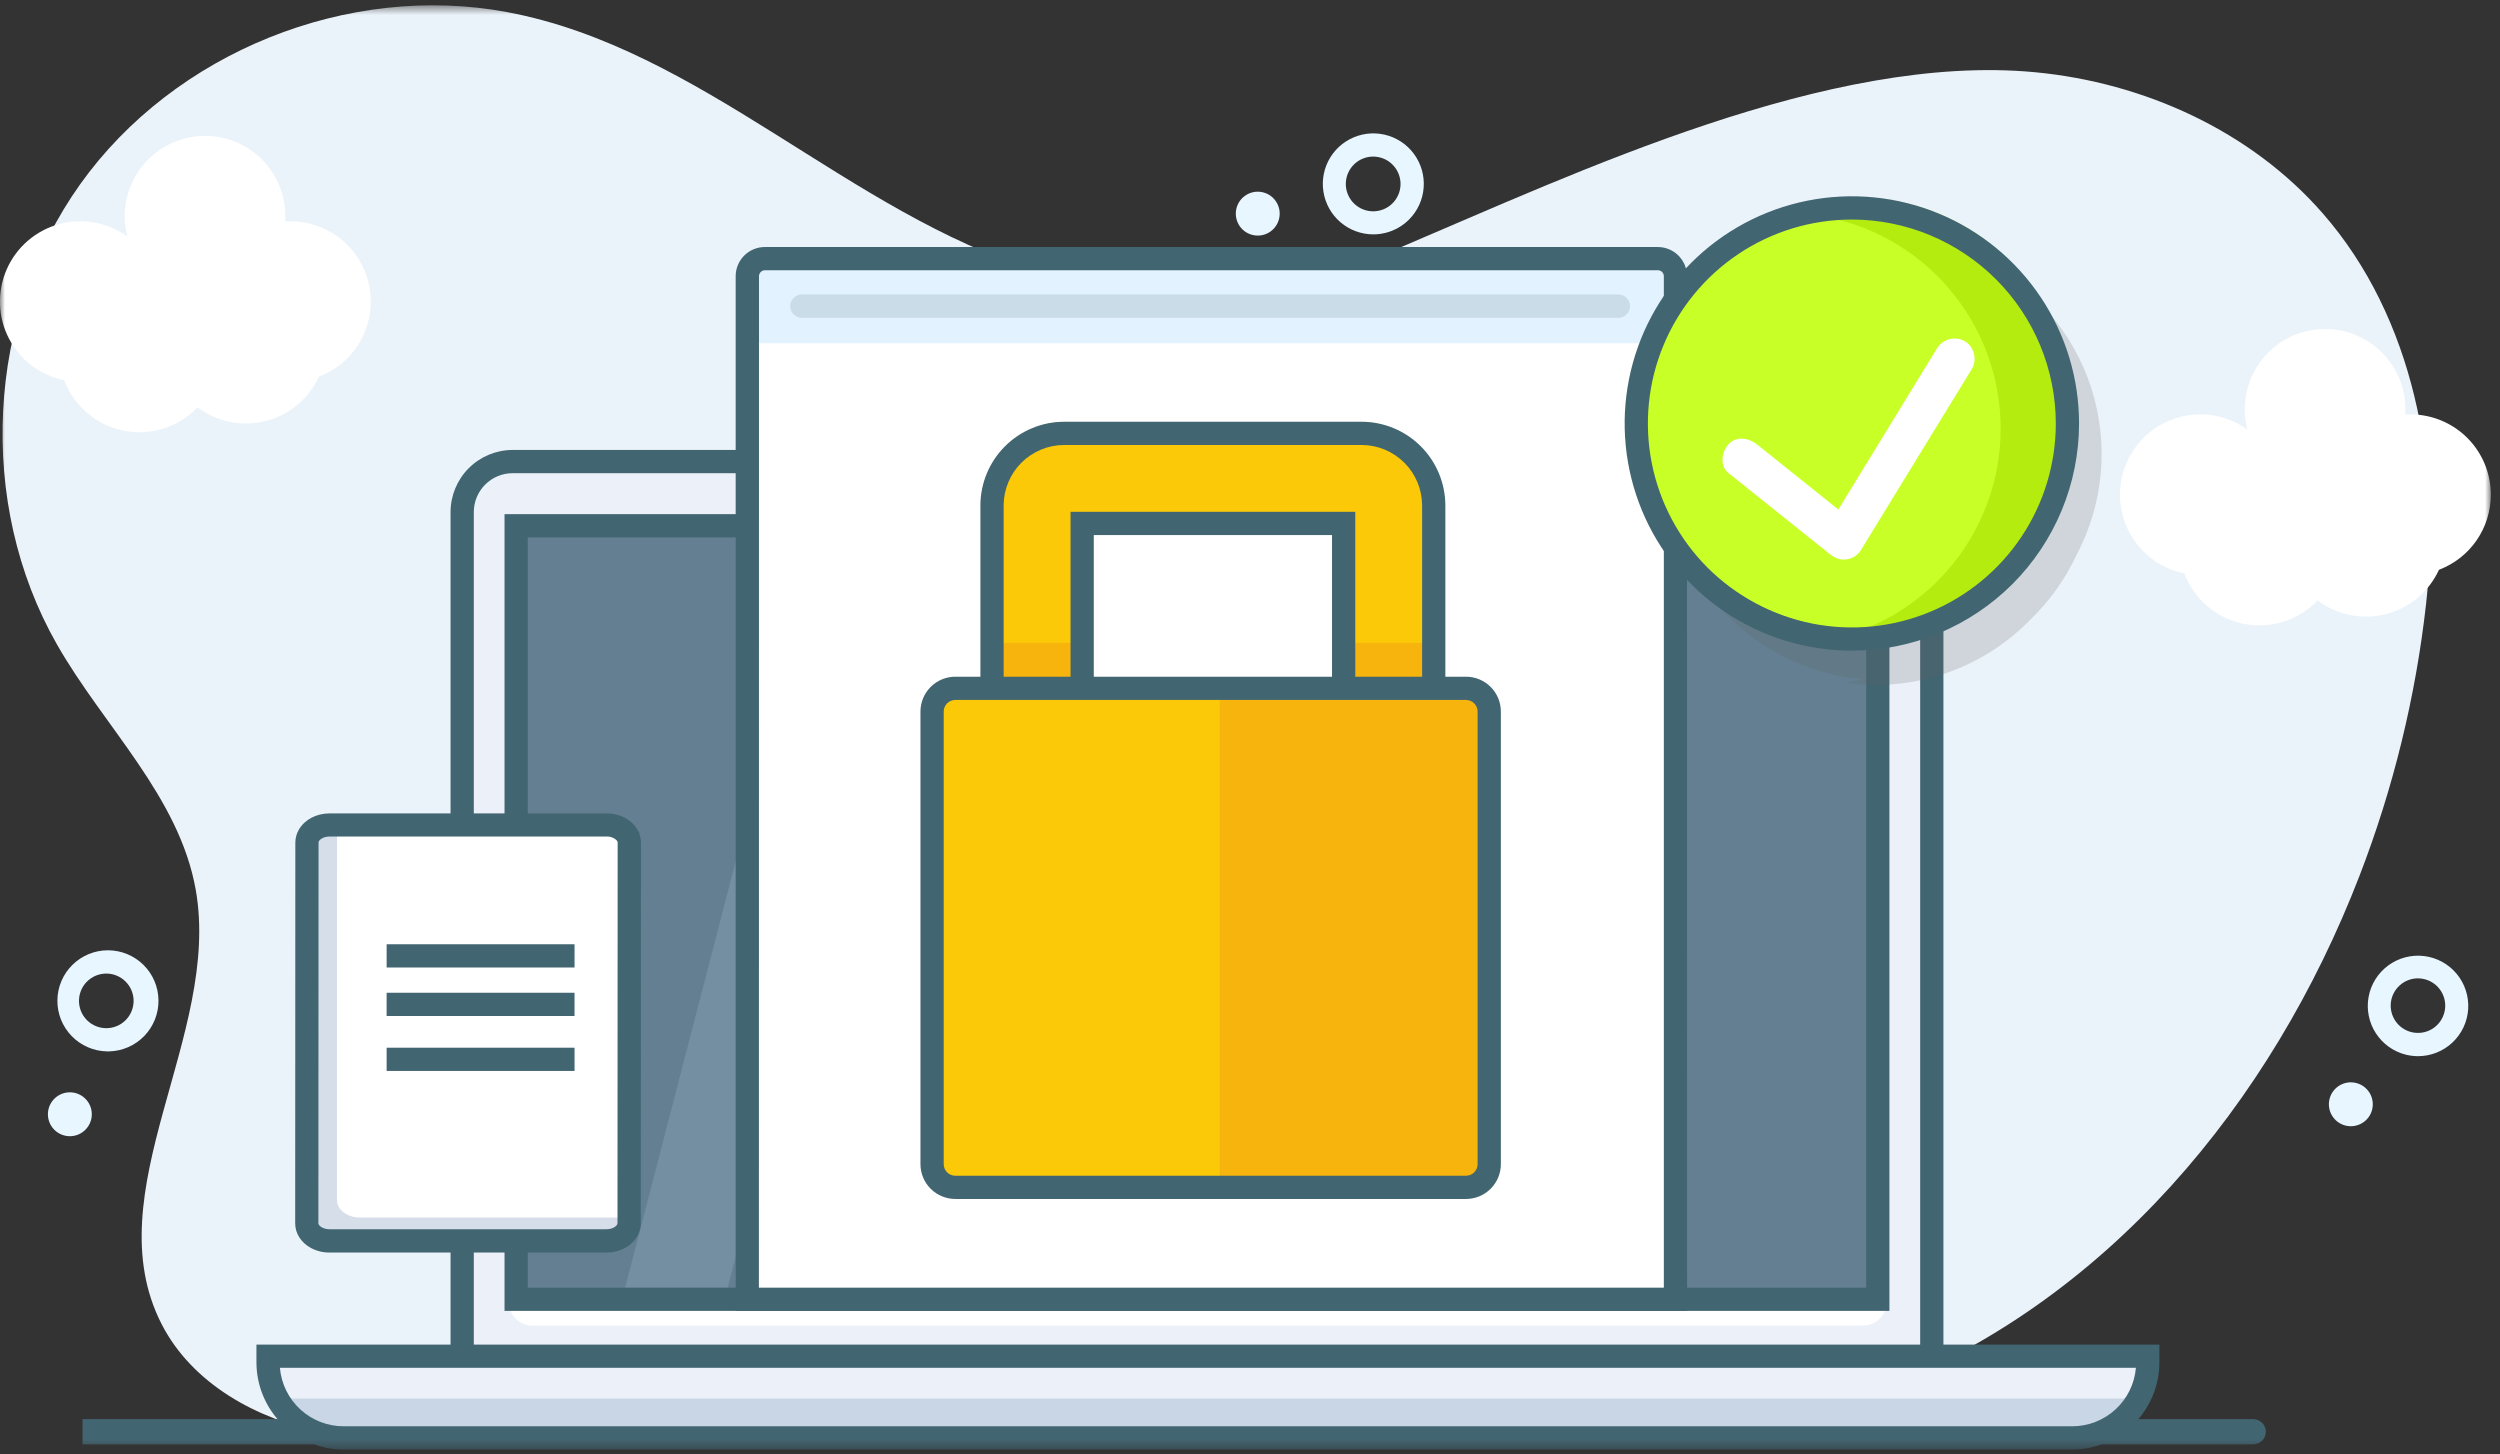 <svg width="251" height="146" viewBox="0 0 251 146" fill="none" xmlns="http://www.w3.org/2000/svg">
<rect x="0" y="0" width="251" height="146" fill="#333333" stroke="none"/>
<mask id="mask0_140_3984" style="mask-type:luminance" maskUnits="userSpaceOnUse" x="0" y="0" width="251" height="146">
<path d="M250.092 0.533L0 0.533L0 145.533H250.092V0.533Z" fill="white"/>
</mask>
<g mask="url(#mask0_140_3984)">
<path d="M236.891 87.938C228.053 110.823 211.436 130.872 188.355 139.684C185.353 140.828 182.287 141.799 179.174 142.591C162.706 146.79 144.691 145.329 129.511 137.679C123.068 134.429 117.194 130.135 110.727 126.933C104.261 123.73 96.878 121.633 89.84 123.214C83.78 124.576 78.668 128.477 73.52 131.952C61.386 140.145 46.795 146.628 32.426 143.814C25.814 142.521 19.303 138.939 16.232 132.951C9.445 119.714 22.245 103.976 19.653 89.336C17.994 79.967 10.418 72.951 5.708 64.682C-2.353 50.538 -1.4 31.751 8.051 18.498C17.502 5.245 34.95 -1.785 50.947 1.222C70.454 4.889 85.202 21.398 104.17 27.239C116.033 30.89 128.912 29.8 140.242 24.993C158.547 17.224 183.695 5.309 204.295 7.25C215.249 8.283 225.994 13.145 233.224 21.446C242.364 31.926 245.104 46.805 243.579 60.623C242.533 69.978 240.285 79.158 236.891 87.938Z" fill="#EBF3FA"/>
<path d="M242.771 106.04C242.364 106.039 241.96 105.99 241.565 105.894C240.317 105.587 239.234 104.816 238.535 103.737C237.837 102.658 237.577 101.353 237.806 100.089C238.038 98.824 238.743 97.696 239.778 96.934C240.813 96.171 242.1 95.833 243.376 95.987C244.651 96.142 245.82 96.777 246.643 97.764C247.467 98.751 247.881 100.015 247.806 101.298C247.728 102.581 247.164 103.786 246.228 104.667C245.293 105.548 244.056 106.039 242.771 106.04ZM242.757 98.226C242.088 98.228 241.443 98.475 240.943 98.921C240.443 99.366 240.124 99.979 240.044 100.644C239.967 101.309 240.134 101.979 240.515 102.529C240.896 103.079 241.466 103.47 242.117 103.628C242.823 103.8 243.568 103.683 244.189 103.306C244.809 102.927 245.252 102.319 245.423 101.613C245.596 100.907 245.48 100.162 245.101 99.542C244.723 98.922 244.115 98.477 243.409 98.306C243.195 98.253 242.977 98.225 242.757 98.224V98.226Z" fill="#E7F6FF"/>
<path d="M238.166 111.389C238.452 110.206 237.727 109.015 236.543 108.728C235.36 108.441 234.17 109.168 233.882 110.35C233.596 111.533 234.322 112.724 235.504 113.011C236.689 113.297 237.879 112.571 238.166 111.389Z" fill="#E7F6FF"/>
<path d="M10.726 105.559C9.39 105.529 8.119 104.974 7.19 104.014C6.26 103.053 5.747 101.765 5.762 100.429C5.776 99.092 6.318 97.816 7.268 96.876C8.218 95.936 9.501 95.409 10.837 95.409C12.174 95.409 13.456 95.936 14.406 96.876C15.357 97.816 15.898 99.092 15.912 100.429C15.927 101.765 15.414 103.053 14.484 104.014C13.555 104.974 12.284 105.529 10.948 105.559H10.726ZM10.726 97.747H10.611C9.89 97.763 9.203 98.063 8.701 98.582C8.199 99.1 7.922 99.796 7.93 100.518C7.938 101.24 8.23 101.93 8.744 102.438C9.257 102.945 9.95 103.23 10.672 103.23C11.394 103.23 12.087 102.945 12.6 102.438C13.113 101.93 13.406 101.24 13.414 100.518C13.422 99.796 13.144 99.1 12.642 98.582C12.14 98.063 11.454 97.763 10.732 97.747H10.726Z" fill="#E7F6FF"/>
<path d="M7.109 114.073C8.324 114.02 9.267 112.992 9.215 111.776C9.162 110.561 8.134 109.618 6.919 109.67C5.703 109.723 4.76 110.751 4.812 111.966C4.865 113.182 5.893 114.125 7.109 114.073Z" fill="#E7F6FF"/>
<path d="M137.885 23.531C136.674 23.532 135.503 23.1 134.582 22.312C133.662 21.524 133.055 20.433 132.87 19.236C132.685 18.039 132.934 16.815 133.574 15.786C134.213 14.757 135.199 13.991 136.354 13.627C137.509 13.262 138.756 13.323 139.87 13.798C140.984 14.274 141.891 15.132 142.427 16.219C142.963 17.305 143.092 18.547 142.791 19.72C142.49 20.894 141.779 21.92 140.787 22.615C139.936 23.21 138.923 23.53 137.885 23.531ZM137.87 15.721C137.162 15.72 136.481 15.993 135.969 16.482C135.457 16.971 135.154 17.638 135.122 18.346C135.09 19.053 135.333 19.745 135.798 20.278C136.265 20.811 136.918 21.143 137.623 21.206C138.328 21.268 139.031 21.057 139.583 20.615C140.136 20.173 140.497 19.534 140.591 18.833C140.684 18.131 140.504 17.42 140.086 16.849C139.669 16.277 139.047 15.888 138.35 15.764C138.192 15.736 138.031 15.721 137.87 15.721Z" fill="#E7F6FF"/>
<path d="M127.543 23.254C128.539 22.555 128.78 21.181 128.082 20.185C127.383 19.188 126.009 18.947 125.013 19.646C124.016 20.345 123.775 21.718 124.474 22.715C125.172 23.711 126.547 23.952 127.543 23.254Z" fill="#E7F6FF"/>
<path d="M250.079 49.667C250.079 47.529 249.229 45.478 247.718 43.966C246.205 42.454 244.155 41.605 242.016 41.605C241.837 41.605 241.66 41.605 241.485 41.622C241.497 41.447 241.503 41.27 241.503 41.091C241.503 39.945 241.258 38.812 240.785 37.769C240.313 36.724 239.624 35.793 238.763 35.037C237.901 34.28 236.89 33.716 235.793 33.382C234.699 33.047 233.543 32.95 232.408 33.097C231.27 33.244 230.179 33.631 229.203 34.233C228.229 34.835 227.392 35.638 226.753 36.589C226.113 37.539 225.683 38.615 225.491 39.745C225.3 40.875 225.351 42.032 225.642 43.141C224.668 42.434 223.548 41.955 222.364 41.737C221.179 41.52 219.962 41.571 218.801 41.886C217.638 42.2 216.563 42.772 215.649 43.557C214.737 44.342 214.013 45.322 213.527 46.423C213.043 47.525 212.811 48.722 212.85 49.925C212.889 51.128 213.196 52.307 213.751 53.376C214.303 54.445 215.089 55.376 216.049 56.102C217.01 56.827 218.12 57.328 219.301 57.568C219.783 58.846 220.58 59.98 221.621 60.864C222.659 61.749 223.908 62.355 225.244 62.626C226.582 62.897 227.968 62.824 229.269 62.413C230.57 62.003 231.747 61.268 232.688 60.279C233.65 61.006 234.763 61.507 235.945 61.746C237.127 61.986 238.347 61.957 239.516 61.662C240.686 61.367 241.773 60.814 242.701 60.043C243.628 59.272 244.369 58.303 244.873 57.206C246.403 56.626 247.72 55.595 248.652 54.248C249.581 52.901 250.079 51.304 250.079 49.667Z" fill="white"/>
<path d="M37.225 30.287C37.226 29.227 37.018 28.178 36.614 27.199C36.209 26.22 35.615 25.331 34.867 24.581C34.118 23.832 33.23 23.237 32.251 22.831C31.272 22.425 30.224 22.216 29.164 22.216C28.985 22.216 28.808 22.216 28.634 22.234C28.645 22.059 28.651 21.882 28.651 21.703C28.651 20.557 28.406 19.424 27.934 18.38C27.461 17.336 26.772 16.405 25.911 15.649C25.05 14.892 24.038 14.328 22.942 13.993C21.846 13.659 20.692 13.562 19.555 13.708C18.419 13.855 17.326 14.243 16.352 14.845C15.377 15.447 14.541 16.25 13.901 17.201C13.261 18.151 12.831 19.227 12.639 20.357C12.448 21.487 12.499 22.644 12.79 23.753C11.816 23.046 10.695 22.566 9.512 22.349C8.328 22.132 7.11 22.183 5.948 22.497C4.786 22.812 3.71 23.383 2.798 24.169C1.885 24.954 1.16 25.933 0.676 27.035C0.192 28.137 -0.04 29.334 -0.002 30.537C0.037 31.74 0.344 32.919 0.898 33.988C1.451 35.057 2.237 35.988 3.198 36.713C4.158 37.439 5.269 37.94 6.449 38.18C6.931 39.456 7.729 40.589 8.768 41.473C9.807 42.356 11.053 42.962 12.39 43.233C13.727 43.504 15.111 43.431 16.412 43.021C17.713 42.612 18.889 41.879 19.83 40.891C20.792 41.617 21.905 42.119 23.087 42.358C24.269 42.597 25.489 42.569 26.659 42.273C27.828 41.979 28.916 41.425 29.843 40.654C30.77 39.883 31.512 38.914 32.015 37.818C33.545 37.239 34.862 36.209 35.793 34.864C36.723 33.519 37.223 31.922 37.225 30.287Z" fill="white"/>
<path d="M185.551 145.009H69.552V142.481H185.551C185.886 142.481 186.207 142.614 186.444 142.851C186.682 143.088 186.815 143.41 186.815 143.745C186.815 144.08 186.682 144.402 186.444 144.639C186.207 144.876 185.886 145.009 185.551 145.009Z" fill="#426572"/>
<path d="M64.363 145.009H57.271C56.936 145.009 56.614 144.876 56.377 144.639C56.14 144.402 56.007 144.08 56.007 143.745C56.007 143.41 56.14 143.088 56.377 142.851C56.614 142.614 56.936 142.481 57.271 142.481H64.363C64.698 142.481 65.02 142.614 65.257 142.851C65.494 143.088 65.627 143.41 65.627 143.745C65.627 144.08 65.494 144.402 65.257 144.639C65.02 144.876 64.698 145.009 64.363 145.009Z" fill="#426572"/>
<path d="M52.668 145.009H50.408C50.073 145.009 49.751 144.876 49.514 144.639C49.277 144.402 49.144 144.08 49.144 143.745C49.144 143.41 49.277 143.088 49.514 142.851C49.751 142.614 50.073 142.481 50.408 142.481H52.668C53.003 142.481 53.324 142.614 53.561 142.851C53.798 143.088 53.932 143.41 53.932 143.745C53.932 144.08 53.798 144.402 53.561 144.639C53.324 144.876 53.003 145.009 52.668 145.009Z" fill="#426572"/>
<path d="M226.225 145.009H190.572V142.481H226.225C226.559 142.481 226.882 142.614 227.12 142.851C227.357 143.088 227.489 143.41 227.489 143.745C227.489 144.08 227.357 144.402 227.12 144.639C226.882 144.876 226.559 145.009 226.225 145.009Z" fill="#426572"/>
<path d="M43.943 145.008H8.287V142.48H43.943C44.278 142.48 44.599 142.614 44.836 142.85C45.074 143.087 45.207 143.409 45.207 143.744C45.207 144.08 45.074 144.401 44.836 144.638C44.599 144.875 44.278 145.008 43.943 145.008Z" fill="#426572"/>
<path d="M55.243 46.342H185.112C187.456 46.342 189.704 47.273 191.361 48.93C193.019 50.587 193.951 52.835 193.952 55.179V139.239H46.403V55.179C46.404 52.835 47.336 50.587 48.993 48.93C50.651 47.273 52.899 46.342 55.243 46.342Z" fill="#EBF0F9"/>
<path d="M188.824 52.788H52.116V130.886H188.824V52.788Z" fill="#637F91"/>
<path d="M51.09 130.74H189.404C189.404 131.36 189.158 131.955 188.721 132.394C188.284 132.834 187.69 133.082 187.07 133.085H53.433C52.811 133.085 52.215 132.838 51.775 132.398C51.335 131.959 51.088 131.362 51.088 130.74H51.09Z" fill="white"/>
<g opacity="0.5">
<path opacity="0.5" d="M92.969 52.496L72.528 131.325H62.235L82.676 52.496H92.969Z" fill="#A7BCD5"/>
<path opacity="0.5" d="M119.205 52.496L98.766 131.325H77.18L97.621 52.496H119.205Z" fill="#A7BCD5"/>
</g>
<path d="M195.119 140.406H45.236V51.41C45.238 49.757 45.895 48.173 47.064 47.004C48.233 45.835 49.818 45.177 51.471 45.175H188.884C190.537 45.177 192.122 45.835 193.291 47.004C194.459 48.173 195.117 49.757 195.119 51.41V140.406ZM47.57 138.072H192.785V51.41C192.784 50.376 192.373 49.384 191.642 48.653C190.91 47.921 189.919 47.51 188.884 47.509H51.471C50.436 47.51 49.445 47.921 48.713 48.653C47.982 49.384 47.571 50.376 47.57 51.41V138.072Z" fill="#426572"/>
<path d="M27.793 136.456H216.517V137.077C216.517 139.088 215.717 141.017 214.296 142.439C212.872 143.862 210.943 144.661 208.932 144.661H35.377C33.365 144.661 31.436 143.862 30.014 142.439C28.592 141.017 27.793 139.088 27.793 137.077V136.456Z" fill="#EBF0F9"/>
<path opacity="0.5" d="M215.55 140.411C215.136 141.49 214.403 142.418 213.45 143.072C212.497 143.726 211.367 144.076 210.212 144.075H32.921C31.765 144.075 30.637 143.725 29.685 143.071C28.733 142.417 28.001 141.49 27.587 140.411H215.55Z" fill="#A7BCD5"/>
<path d="M208.052 145.533H34.497C32.177 145.531 29.952 144.608 28.312 142.967C26.671 141.327 25.748 139.102 25.746 136.782V134.995H216.803V136.782C216.801 139.102 215.878 141.327 214.238 142.967C212.597 144.608 210.372 145.531 208.052 145.533ZM28.103 137.329C28.24 138.93 28.973 140.422 30.157 141.509C31.341 142.596 32.889 143.199 34.497 143.2H208.052C209.66 143.199 211.208 142.596 212.393 141.509C213.577 140.422 214.31 138.93 214.446 137.329H28.103Z" fill="#426572"/>
<path d="M189.697 131.613H50.654V51.621H189.697V131.613ZM52.987 129.28H187.364V53.955H52.987V129.28Z" fill="#426572"/>
<path d="M167.926 27.718V130.447H74.735V27.718C74.739 27.255 74.924 26.812 75.252 26.484C75.579 26.157 76.022 25.971 76.486 25.968H166.168C166.273 25.968 166.379 25.978 166.483 25.997C166.886 26.071 167.25 26.284 167.513 26.598C167.777 26.912 167.922 27.308 167.926 27.718Z" fill="white"/>
<path d="M76.202 34.459H168.22V28.278L166.46 25.96H85.873H77.96L75.029 28.278V34.459H76.202Z" fill="#E2F2FF"/>
<path d="M169.383 131.613H73.861V27.718C73.864 26.945 74.172 26.205 74.719 25.658C75.265 25.112 76.005 24.804 76.778 24.801H166.456C167.229 24.804 167.969 25.112 168.515 25.658C169.062 26.205 169.37 26.945 169.373 27.718L169.383 131.613ZM76.193 129.28H167.049V27.718C167.045 27.564 166.983 27.418 166.874 27.309C166.765 27.201 166.619 27.138 166.466 27.134H76.786C76.632 27.138 76.486 27.201 76.378 27.309C76.269 27.418 76.206 27.564 76.203 27.718L76.193 129.28Z" fill="#426572"/>
<path d="M162.485 29.562H80.51C79.862 29.562 79.337 30.086 79.337 30.734C79.337 31.382 79.862 31.907 80.51 31.907H162.485C163.133 31.907 163.658 31.382 163.658 30.734C163.658 30.086 163.133 29.562 162.485 29.562Z" fill="#CADCE8"/>
<path d="M60.516 124.883H32.696C32.238 124.887 31.786 124.774 31.383 124.557C30.8 124.238 30.426 123.715 30.426 123.125L30.442 84.882C30.442 84.631 30.509 84.386 30.636 84.17C30.99 83.555 31.79 83.124 32.711 83.124H60.532C61.504 83.124 62.323 83.594 62.649 84.251C62.749 84.446 62.801 84.661 62.801 84.88L62.788 123.125C62.788 124.008 61.934 124.745 60.831 124.866C60.727 124.878 60.621 124.883 60.516 124.883Z" fill="white"/>
<path d="M61.272 124.59L33.442 124.584C32.984 124.587 32.533 124.475 32.13 124.257C31.546 123.938 31.173 123.415 31.173 122.826L31.188 84.582C31.189 84.332 31.256 84.086 31.383 83.87C31.737 83.256 32.536 82.824 33.458 82.824H33.837L33.831 120.481C33.831 121.064 34.209 121.593 34.788 121.912C35.191 122.13 35.642 122.242 36.101 122.239H63.544V122.822C63.544 123.705 62.69 124.442 61.587 124.562C61.483 124.577 61.378 124.587 61.272 124.59Z" fill="#D6DEE9"/>
<path d="M60.893 125.756H33.071C32.415 125.76 31.769 125.597 31.192 125.284C30.22 124.745 29.637 123.827 29.637 122.831L29.652 84.588C29.655 84.132 29.778 83.684 30.008 83.29C30.592 82.289 31.758 81.665 33.09 81.665H60.913C62.274 81.665 63.489 82.336 64.042 83.378L64.197 83.617V83.726C64.298 84.004 64.349 84.296 64.349 84.591L64.334 122.833C64.334 124.3 63.044 125.556 61.337 125.733C61.19 125.749 61.041 125.757 60.893 125.756ZM33.085 83.989C32.562 83.989 32.153 84.22 32.023 84.45C31.997 84.488 31.983 84.534 31.982 84.58L31.966 122.822C31.966 122.95 32.108 123.113 32.32 123.232C32.551 123.354 32.809 123.417 33.071 123.415H60.891C60.953 123.415 61.014 123.412 61.074 123.405C61.658 123.343 61.996 123.016 61.996 122.822L62.012 84.578C62.012 84.555 62.008 84.532 62 84.51L61.891 84.343C61.622 84.1 61.269 83.972 60.907 83.987H33.085V83.989Z" fill="#426572"/>
<path d="M57.683 99.672H38.816V102.006H57.683V99.672Z" fill="#426572"/>
<path d="M57.685 94.803H38.818V97.137H57.685V94.803Z" fill="#426572"/>
<path d="M57.685 105.19H38.818V107.523H57.685V105.19Z" fill="#426572"/>
<path opacity="0.2" d="M208.462 55.763C209.821 53.211 210.655 50.414 210.916 47.535C211.176 44.656 210.857 41.754 209.979 39C209.1 36.246 207.676 33.697 205.796 31.502C203.915 29.306 201.614 27.51 199.028 26.219C196.442 24.927 193.623 24.167 190.738 23.982C187.853 23.798 184.961 24.193 182.231 25.145C179.502 26.097 176.991 27.585 174.846 29.523C172.701 31.461 170.966 33.809 169.743 36.429C168.055 39.599 167.182 43.141 167.203 46.733C167.224 50.325 168.139 53.856 169.865 57.006C171.591 60.157 174.074 62.828 177.089 64.78C180.105 66.732 183.559 67.903 187.14 68.187C186.515 68.335 185.881 68.455 185.237 68.547C188.626 69.035 192.084 68.713 195.325 67.605C198.565 66.498 201.498 64.637 203.88 62.176C205.786 60.336 207.34 58.162 208.462 55.763Z" fill="#606060"/>
<path d="M186.441 63.132C198.395 63.132 208.085 53.441 208.085 41.488C208.085 29.534 198.395 19.843 186.441 19.843C174.487 19.843 164.797 29.534 164.797 41.488C164.797 53.441 174.487 63.132 186.441 63.132Z" fill="#C8FF26"/>
<path d="M207.053 43.034C207.053 46.138 206.384 49.204 205.095 52.027C203.805 54.849 201.923 57.361 199.578 59.393C197.232 61.425 194.477 62.928 191.499 63.801C188.521 64.675 185.39 64.898 182.319 64.455C187.469 63.71 192.179 61.135 195.585 57.201C198.99 53.267 200.867 48.237 200.867 43.033C200.867 37.829 198.99 32.8 195.585 28.866C192.179 24.932 187.469 22.357 182.319 21.612C185.39 21.169 188.522 21.392 191.5 22.265C194.479 23.138 197.234 24.642 199.579 26.674C201.925 28.705 203.807 31.218 205.097 34.041C206.386 36.864 207.055 39.931 207.055 43.034H207.053Z" fill="#B4EC10"/>
<path d="M185.926 65.328C181.414 65.328 177.004 63.99 173.253 61.484C169.501 58.977 166.578 55.415 164.851 51.247C163.125 47.079 162.673 42.492 163.553 38.067C164.433 33.642 166.606 29.578 169.796 26.387C172.986 23.198 177.051 21.025 181.475 20.145C185.9 19.265 190.487 19.716 194.655 21.443C198.823 23.169 202.385 26.093 204.892 29.844C207.399 33.595 208.737 38.006 208.737 42.517C208.731 48.565 206.325 54.363 202.049 58.64C197.771 62.916 191.973 65.321 185.926 65.328ZM185.926 22.042C181.876 22.042 177.917 23.243 174.549 25.493C171.182 27.743 168.557 30.941 167.007 34.683C165.457 38.425 165.052 42.542 165.842 46.514C166.632 50.486 168.582 54.135 171.446 56.999C174.31 59.863 177.958 61.813 181.931 62.603C185.903 63.393 190.02 62.988 193.762 61.438C197.504 59.888 200.701 57.263 202.951 53.896C205.201 50.528 206.403 46.569 206.403 42.519C206.397 37.09 204.239 31.885 200.4 28.046C196.559 24.207 191.355 22.048 185.926 22.042Z" fill="#426572"/>
<path d="M136.705 97.589H106.841C104.921 97.587 103.08 96.823 101.722 95.466C100.364 94.108 99.601 92.267 99.599 90.347V49.612C99.601 47.692 100.364 45.851 101.722 44.494C103.08 43.136 104.921 42.372 106.841 42.37H136.705C138.625 42.372 140.466 43.136 141.823 44.494C143.181 45.851 143.945 47.692 143.947 49.612V90.347C143.945 92.267 143.181 94.108 141.823 95.466C140.466 96.823 138.625 97.587 136.705 97.589ZM108.643 88.537H134.896V51.423H108.643V88.537Z" fill="#FBC907"/>
<path opacity="0.6" d="M144.003 64.549V92.164C144.001 94.084 143.237 95.924 141.879 97.282C140.522 98.64 138.681 99.403 136.761 99.406H106.887C104.967 99.403 103.126 98.64 101.768 97.282C100.411 95.924 99.647 94.084 99.645 92.164V64.549H108.701V90.347H134.954V64.549H144.003Z" fill="#F3A70F"/>
<path d="M136.705 99.888H106.841C104.611 99.886 102.474 98.999 100.898 97.423C99.321 95.846 98.434 93.709 98.432 91.48V50.745C98.437 48.517 99.324 46.382 100.9 44.807C102.477 43.232 104.613 42.346 106.841 42.344H136.705C138.934 42.346 141.071 43.233 142.648 44.809C144.224 46.386 145.111 48.523 145.114 50.752V91.48C145.111 93.709 144.224 95.846 142.648 97.423C141.071 98.999 138.934 99.886 136.705 99.888ZM106.841 44.677C105.23 44.679 103.686 45.32 102.547 46.459C101.408 47.598 100.768 49.142 100.766 50.752V91.48C100.767 93.09 101.408 94.635 102.547 95.774C103.686 96.913 105.23 97.553 106.841 97.555H136.705C138.316 97.553 139.86 96.913 140.999 95.774C142.138 94.635 142.779 93.09 142.78 91.48V50.745C142.776 49.136 142.134 47.593 140.996 46.456C139.857 45.319 138.314 44.679 136.705 44.677H106.841ZM136.069 90.844H107.482V51.388H136.069V90.844ZM109.816 88.51H133.735V53.722H109.816V88.51Z" fill="#426572"/>
<path d="M147.184 69.594H95.913C94.624 69.594 93.579 70.639 93.579 71.928V117.363C93.579 118.652 94.624 119.697 95.913 119.697H147.184C148.473 119.697 149.517 118.652 149.517 117.363V71.928C149.517 70.639 148.473 69.594 147.184 69.594Z" fill="#FBC907"/>
<path opacity="0.6" d="M149.972 72.269V117.167C149.97 117.856 149.696 118.517 149.208 119.005C148.72 119.492 148.06 119.767 147.37 119.769H122.453V69.667H147.37C148.06 69.669 148.72 69.944 149.208 70.431C149.696 70.919 149.97 71.579 149.972 72.269Z" fill="#F3A70F"/>
<path d="M147.185 120.377H95.914C94.986 120.377 94.096 120.008 93.439 119.352C92.783 118.696 92.414 117.805 92.414 116.877V71.442C92.414 70.513 92.783 69.623 93.439 68.967C94.096 68.31 94.986 67.941 95.914 67.941H147.185C148.114 67.941 149.004 68.31 149.661 68.967C150.317 69.623 150.686 70.513 150.686 71.442V116.877C150.686 117.805 150.317 118.696 149.661 119.352C149.004 120.008 148.114 120.377 147.185 120.377ZM95.914 70.275C95.605 70.275 95.308 70.398 95.089 70.617C94.87 70.835 94.748 71.132 94.748 71.442V116.877C94.748 117.186 94.87 117.483 95.089 117.702C95.308 117.921 95.605 118.044 95.914 118.044H147.185C147.495 118.044 147.792 117.921 148.01 117.702C148.229 117.483 148.352 117.186 148.352 116.877V71.442C148.352 71.132 148.229 70.835 148.01 70.617C147.792 70.398 147.495 70.275 147.185 70.275H95.914Z" fill="#426572"/>
<path d="M197.248 34.25C196.781 33.989 196.231 33.919 195.714 34.055C195.196 34.191 194.751 34.521 194.473 34.977L190.725 41.103L184.738 50.881L184.571 51.155L177.657 45.625L176.397 44.617C175.571 43.956 174.324 43.748 173.529 44.617C172.852 45.355 172.644 46.778 173.529 47.486L182.418 54.595L183.678 55.603C184.201 56.023 184.699 56.252 185.382 56.161C185.687 56.123 185.979 56.016 186.236 55.847C186.493 55.679 186.708 55.453 186.863 55.188L190.611 49.063L196.6 39.287L197.983 37.027C198.529 36.121 198.203 34.76 197.248 34.25Z" fill="white"/>
</g>
</svg>
